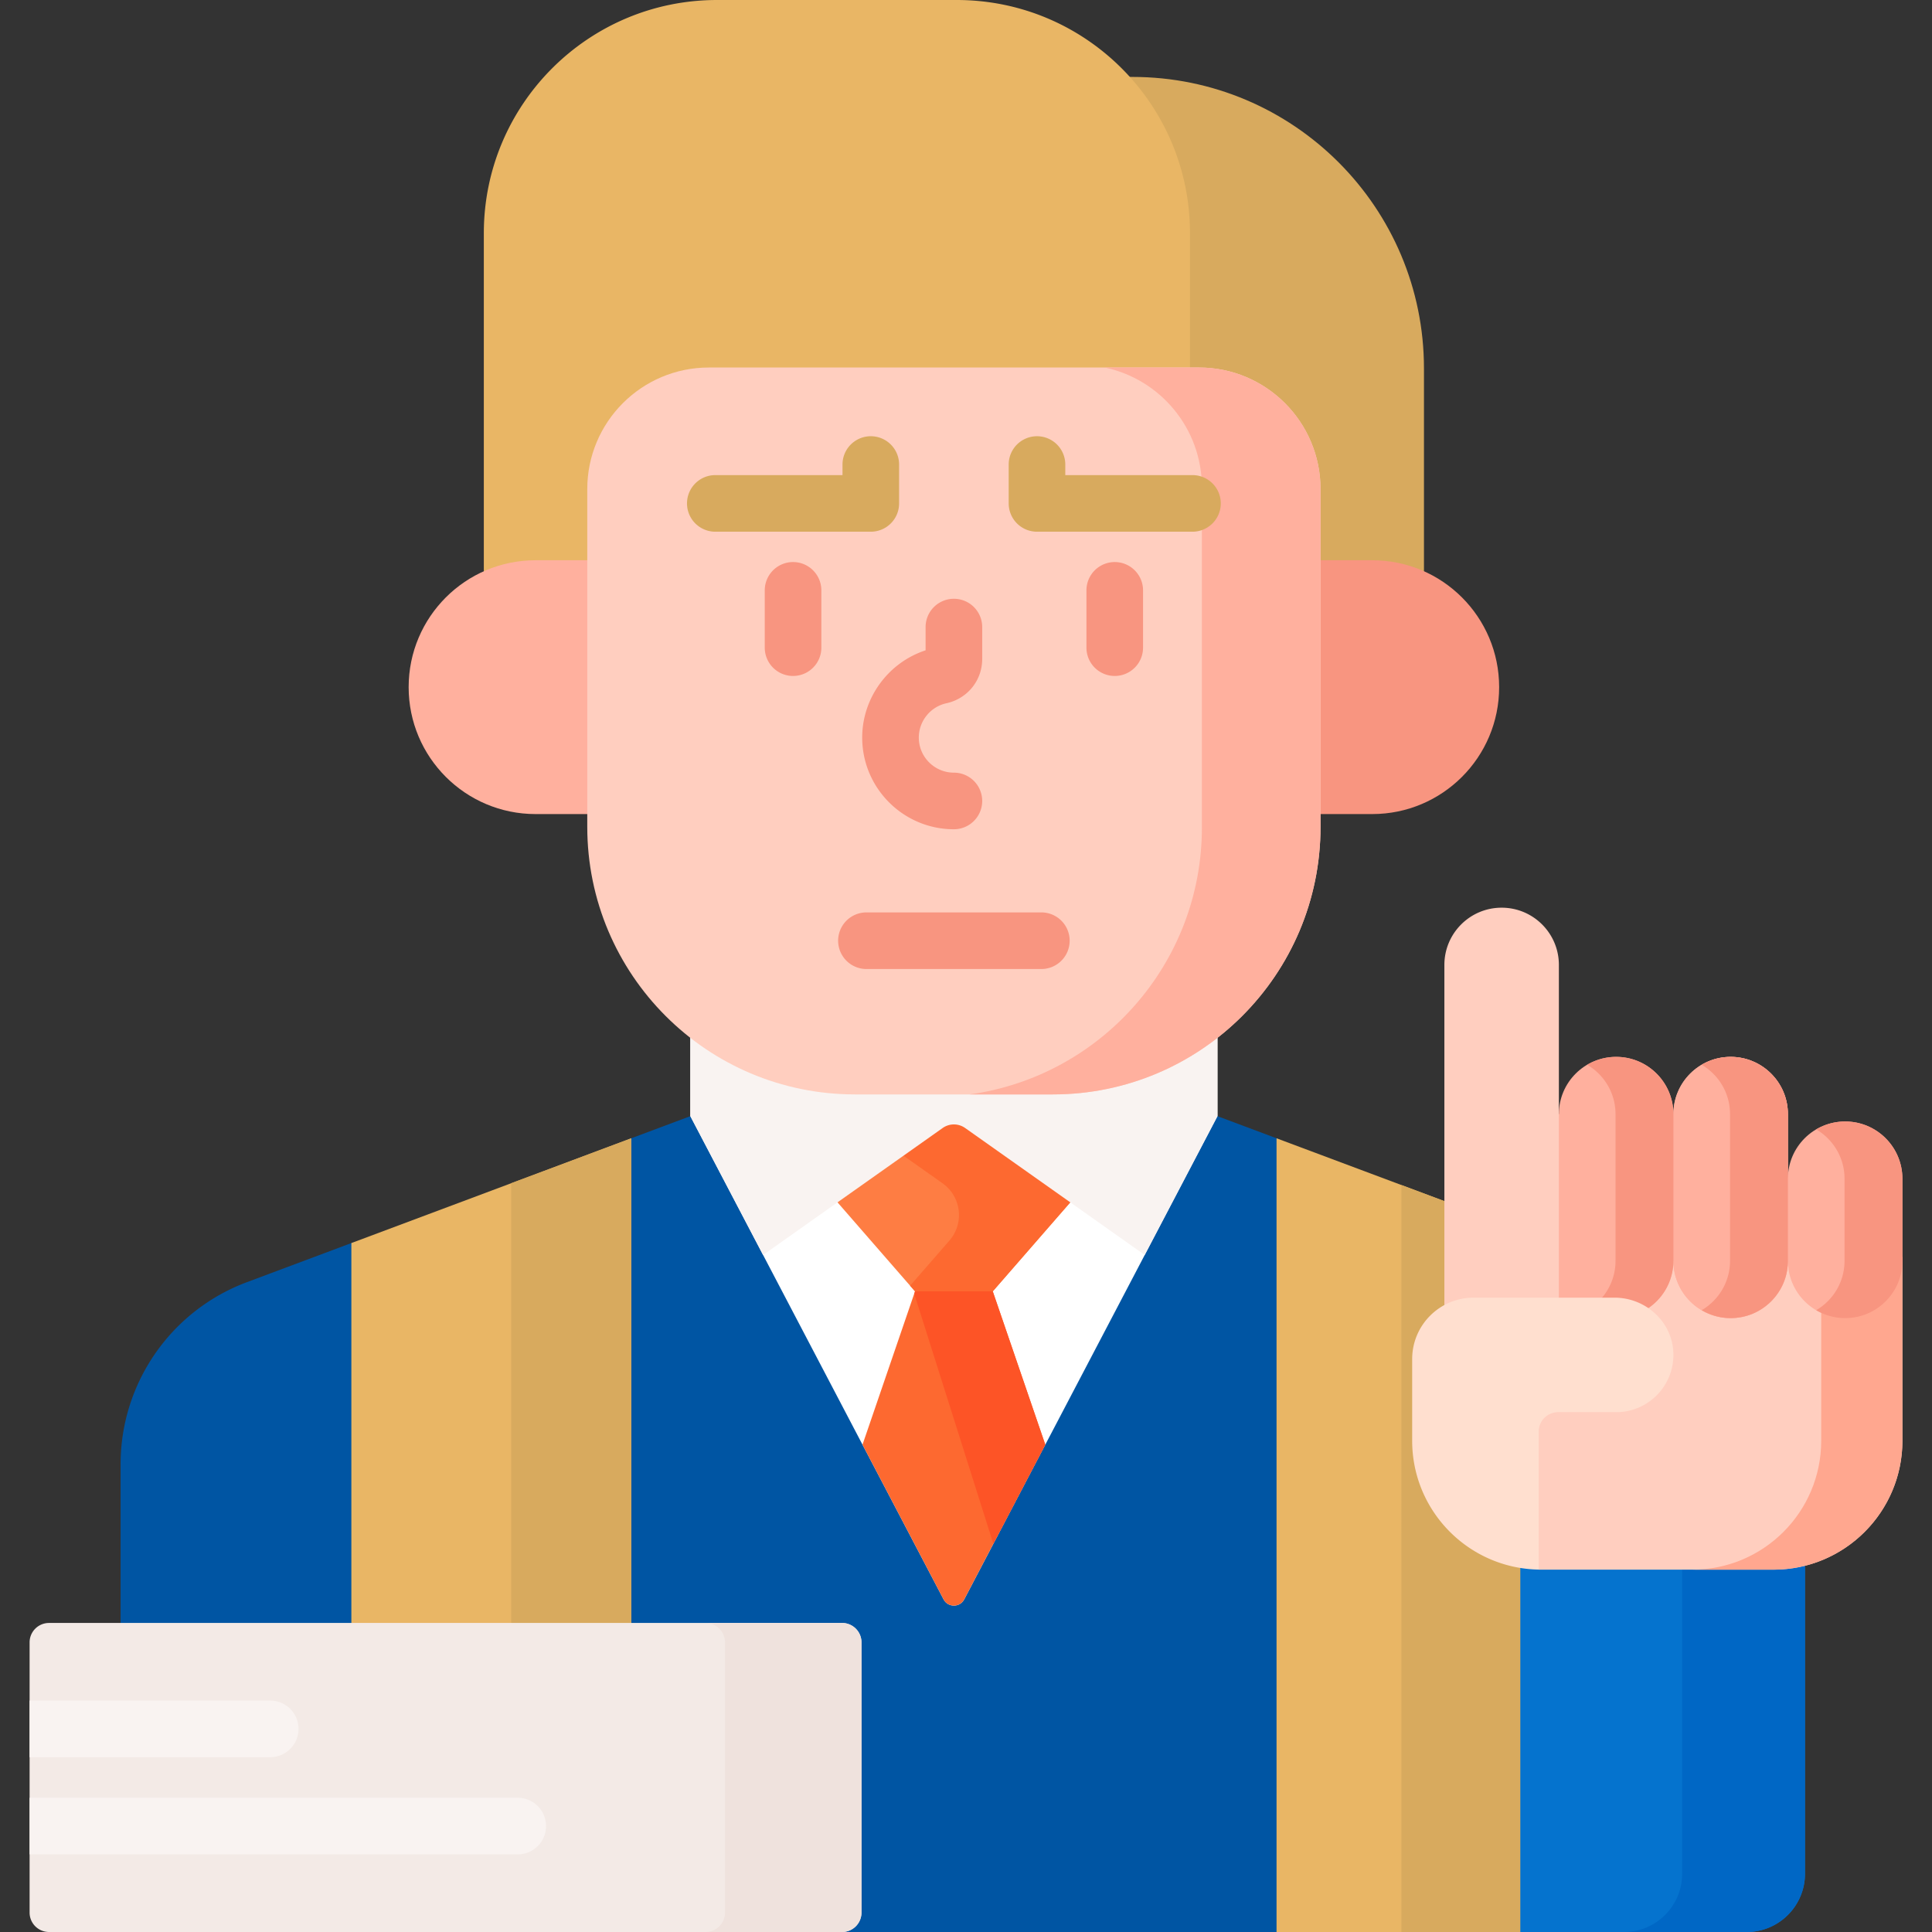 <svg viewBox="0 0 512 512" xmlns="http://www.w3.org/2000/svg"><rect x="0" y="0" width="512" height="512" fill="#333333" stroke="none"/><g><g fill="#0055a3"><path d="m94.115 329.05-28.707 10.747c-20.118 7.532-33.45 26.758-33.45 48.24v43.094h62.157zM223.15 510.97V512h116.147V302.031l-41.614-15.578a69.69 69.69 0 0 1-18.659 2.549h-52.465a69.69 69.69 0 0 1-18.659-2.549l-41.614 15.578V431.13h56.862a4.126 4.126 0 0 1 4.121 4.121v71.598a4.122 4.122 0 0 1-4.119 4.121z" fill="#0055a3"></path></g><path d="M167.288 431.131V301.657l-74.173 27.768v101.706z" fill="#e9b665"></path><path d="M167.288 431.131V301.657l-31.819 11.912v117.562z" fill="#d8aa5e"></path><path d="m403.931 414.65-.866-.14c-16.106-2.609-27.796-16.361-27.796-32.7v-21.634a15.25 15.25 0 0 1 7.997-13.418l.539-.292v-27.772l-45.507-17.036V512h65.633z" fill="#e9b665"></path><path d="M403.066 414.51c-16.106-2.609-27.796-16.361-27.796-32.7v-21.634a15.25 15.25 0 0 1 7.997-13.418l.539-.292v-27.772l-12.425-4.652V512h32.551v-97.35z" fill="#d8aa5e"></path><path d="M469.992 414.945h-61.588c-1.876 0-3.712-.165-5.504-.466V512h59.987c8.534 0 15.453-6.919 15.453-15.453v-82.669a33.074 33.074 0 0 1-8.348 1.067z" fill="#0573ce"></path><path d="M469.992 414.945H445.79v81.603c0 8.534-6.918 15.453-15.453 15.453h32.551c8.534 0 15.453-6.919 15.453-15.453v-82.669a33.133 33.133 0 0 1-8.349 1.066z" fill="#0067c5"></path><path d="M390.517 344.925h23.634v-49.669h-1.03V255.72c0-8.38-6.793-15.173-15.173-15.173s-15.173 6.793-15.173 15.173v91.34a15.134 15.134 0 0 1 7.742-2.135zM503.127 333.107v1.03c0 7.798-6.344 14.142-14.142 14.142s-14.142-6.344-14.142-14.142h-2.06c0 7.798-6.345 14.142-14.143 14.142s-14.142-6.344-14.142-14.142h-2.06c0 4.68-2.314 9.051-6.19 11.693l-1.248.85 1.244.852c3.72 2.547 5.971 6.502 6.176 10.85.184 3.912-1.198 7.622-3.892 10.446a14.018 14.018 0 0 1-10.234 4.382h-15.372a6.188 6.188 0 0 0-6.181 6.181v33.879l1.03 2.706h62.221c18.869 0 34.165-15.296 34.165-34.165v-48.703h-1.03z" fill="#ffcebf"></path><path d="M488.984 297.205c-8.38 0-15.173 6.793-15.173 15.173v-17.123c0-8.38-6.793-15.173-15.173-15.173-8.379 0-15.172 6.793-15.173 15.172 0-8.38-6.793-15.172-15.173-15.172s-15.173 6.793-15.173 15.173v49.669h14.751c2.964 0 5.722.857 8.025 2.329 4.521-2.627 7.569-7.51 7.569-13.115 0 8.379 6.793 15.172 15.173 15.172s15.173-6.793 15.173-15.173c0 8.38 6.793 15.173 15.173 15.173 8.38 0 15.173-6.793 15.173-15.173v-21.759c.001-8.38-6.792-15.173-15.172-15.173z" fill="#ffb09e"></path><path d="M503.127 333.107v1.03c0 7.798-6.344 14.142-14.142 14.142-2.283 0-4.434-.556-6.345-1.521v35.051c0 18.869-15.296 34.165-34.165 34.165h21.517c18.869 0 34.165-15.296 34.165-34.165v-48.703h-1.03z" fill="#ffa78f"></path><path d="M314.328 61.811v36.613h3.399c17.202 0 31.197 13.995 31.197 31.197v19.88h14.732c4.896 0 9.539 1.092 13.71 3.033V97.65c0-42.672-34.592-77.264-77.264-77.264h-2.135c10.139 10.865 16.361 25.428 16.361 41.425z" fill="#d8aa5e"></path><path d="M141.929 149.502h14.732v-19.88c0-17.202 13.995-31.197 31.197-31.197h127.499V61.811C315.358 27.674 287.684 0 253.547 0H190.03c-34.137 0-61.811 27.674-61.811 61.811v90.724a32.397 32.397 0 0 1 13.71-3.033z" fill="#e9b665"></path><path d="M279.025 289.002H226.56c-16.488 0-31.65-5.752-43.615-15.336v22.13l67.111 128.052c1.157 2.208 4.318 2.208 5.475 0l67.111-128.052v-22.13c-11.967 9.584-27.129 15.336-43.617 15.336z" fill="#ffffff"></path><path d="m228.572 382.856 21.483 40.991c1.157 2.208 4.318 2.208 5.475 0l21.483-40.991-13.919-40.632H242.49z" fill="#fd6930"></path><path d="m263.249 409.12 13.765-26.264-13.919-40.632h-20.604l-.213.622z" fill="#fd5426"></path><path d="M256.361 298.089c-1.049-.742-2.283-1.134-3.568-1.134s-2.519.392-3.568 1.134l-27.955 19.766 21.221 24.369h20.604l21.221-24.369z" fill="#fe7d43"></path><path d="M256.361 298.089a6.177 6.177 0 0 0-4.552-1.058c-.998.154-1.932.597-2.757 1.18l-10.508 7.43 11.239 7.946c4.981 3.522 5.828 10.576 1.822 15.177l-10.418 11.963 1.304 1.497h20.604l21.221-24.369z" fill="#fd6930"></path><path d="M279.025 289.002H226.56c-16.488 0-31.65-5.752-43.615-15.336v22.13l19.279 36.786 47.595-33.652a5.15 5.15 0 0 1 5.947 0l47.595 33.652 19.279-36.786v-22.13c-11.965 9.584-27.127 15.336-43.615 15.336z" fill="#f9f3f1"></path><path d="M156.764 148.471h-14.835c-18.575 0-33.633 15.058-33.633 33.633 0 18.575 15.058 33.633 33.633 33.633h14.835z" fill="#ffb09e"></path><path d="M363.657 148.471h-14.834v67.266h14.834c18.575 0 33.633-15.058 33.633-33.633-.001-18.575-15.059-33.633-33.633-33.633z" fill="#f89580"></path><path d="M155.632 129.621v89.482c0 39.173 31.756 70.929 70.929 70.929h52.465c39.173 0 70.929-31.756 70.929-70.929v-89.482c0-17.799-14.429-32.227-32.227-32.227H187.859c-17.799 0-32.227 14.429-32.227 32.227z" fill="#ffcebf"></path><path d="M317.727 97.394h-24.955c14.704 3.094 25.745 16.137 25.745 31.762v90.132c0 36.093-26.77 65.918-61.535 70.744h22.044c39.173 0 70.929-31.756 70.929-70.929v-89.482c-.001-17.799-14.429-32.227-32.228-32.227z" fill="#ffb09e"></path><path d="M252.793 219.762c-13.399 0-24.3-10.901-24.3-24.3 0-10.539 6.937-19.906 16.8-23.117v-6.164a7.5 7.5 0 0 1 15 0v8.462c0 5.685-3.906 10.509-9.499 11.732-4.231.924-7.301 4.745-7.301 9.086 0 5.128 4.172 9.3 9.3 9.3a7.5 7.5 0 0 1 0 15.001zM210.168 179.136a7.5 7.5 0 0 1-7.5-7.5V156.45a7.5 7.5 0 0 1 15 0v15.186a7.5 7.5 0 0 1-7.5 7.5zM295.418 179.136a7.5 7.5 0 0 1-7.5-7.5V156.45a7.5 7.5 0 0 1 15 0v15.186a7.5 7.5 0 0 1-7.5 7.5z" fill="#f89580"></path><path d="M230.771 140.908h-41.207a7.5 7.5 0 0 1 0-15h33.707v-2.802a7.5 7.5 0 0 1 15 0v10.302a7.5 7.5 0 0 1-7.5 7.5zM316.021 140.908h-41.207a7.5 7.5 0 0 1-7.5-7.5v-10.302a7.5 7.5 0 0 1 15 0v2.802h33.707a7.5 7.5 0 0 1 0 15z" fill="#d8aa5e"></path><path d="M275.972 256.798h-46.358a7.5 7.5 0 0 1 0-15h46.358a7.5 7.5 0 0 1 0 15zM488.985 297.205c-2.801 0-5.416.772-7.668 2.096 4.485 2.636 7.505 7.498 7.505 13.077v21.759c0 5.579-3.02 10.441-7.505 13.077a15.076 15.076 0 0 0 7.668 2.096c8.38 0 15.173-6.793 15.173-15.173v-21.759c-.001-8.38-6.794-15.173-15.173-15.173z" fill="#f89580"></path><path d="M443.466 295.255v38.882c0 8.38 6.793 15.173 15.173 15.173 8.38 0 15.173-6.793 15.173-15.173v-38.882c0-8.38-6.793-15.173-15.173-15.173-8.38 0-15.173 6.794-15.173 15.173z" fill="#ffb09e"></path><path d="M458.639 280.082c-2.801 0-5.416.772-7.668 2.096 4.485 2.636 7.505 7.498 7.505 13.077v38.882c0 5.578-3.02 10.44-7.505 13.076a15.076 15.076 0 0 0 7.668 2.096c8.38 0 15.173-6.793 15.173-15.173v-38.882c0-8.379-6.793-15.172-15.173-15.172zM428.294 280.082c-2.801 0-5.416.772-7.668 2.096 4.485 2.636 7.505 7.498 7.505 13.077v38.882c0 4.226-1.733 8.039-4.523 10.787h4.265c2.964 0 5.722.857 8.025 2.329 4.521-2.627 7.569-7.51 7.569-13.116v-38.882c-.001-8.38-6.794-15.173-15.173-15.173z" fill="#f89580"></path><path d="M427.872 343.894h-37.355c-8.992 0-16.277 7.29-16.277 16.282v21.634c0 18.656 14.956 33.81 33.532 34.149V379.39a5.15 5.15 0 0 1 5.151-5.151h15.371c8.623 0 15.565-7.193 15.155-15.906-.384-8.16-7.407-14.439-15.577-14.439z" fill="#ffdfcf"></path><path d="M223.151 512H12.994a5.15 5.15 0 0 1-5.151-5.151v-71.598a5.15 5.15 0 0 1 5.151-5.151h210.157a5.15 5.15 0 0 1 5.151 5.151v71.598a5.151 5.151 0 0 1-5.151 5.151z" fill="#f3eae6"></path><path d="M223.151 430.101h-36.173a5.15 5.15 0 0 1 5.151 5.151v71.598a5.15 5.15 0 0 1-5.151 5.151h36.173a5.15 5.15 0 0 0 5.151-5.151v-71.598a5.151 5.151 0 0 0-5.151-5.151z" fill="#efe2dd"></path><g fill="#f9f3f1"><path d="M137.203 476.428H7.843v15h129.36a7.5 7.5 0 0 0 0-15zM79.112 458.173a7.5 7.5 0 0 0-7.5-7.5H7.843v15h63.769a7.5 7.5 0 0 0 7.5-7.5z" fill="#f9f3f1"></path></g></g></svg>